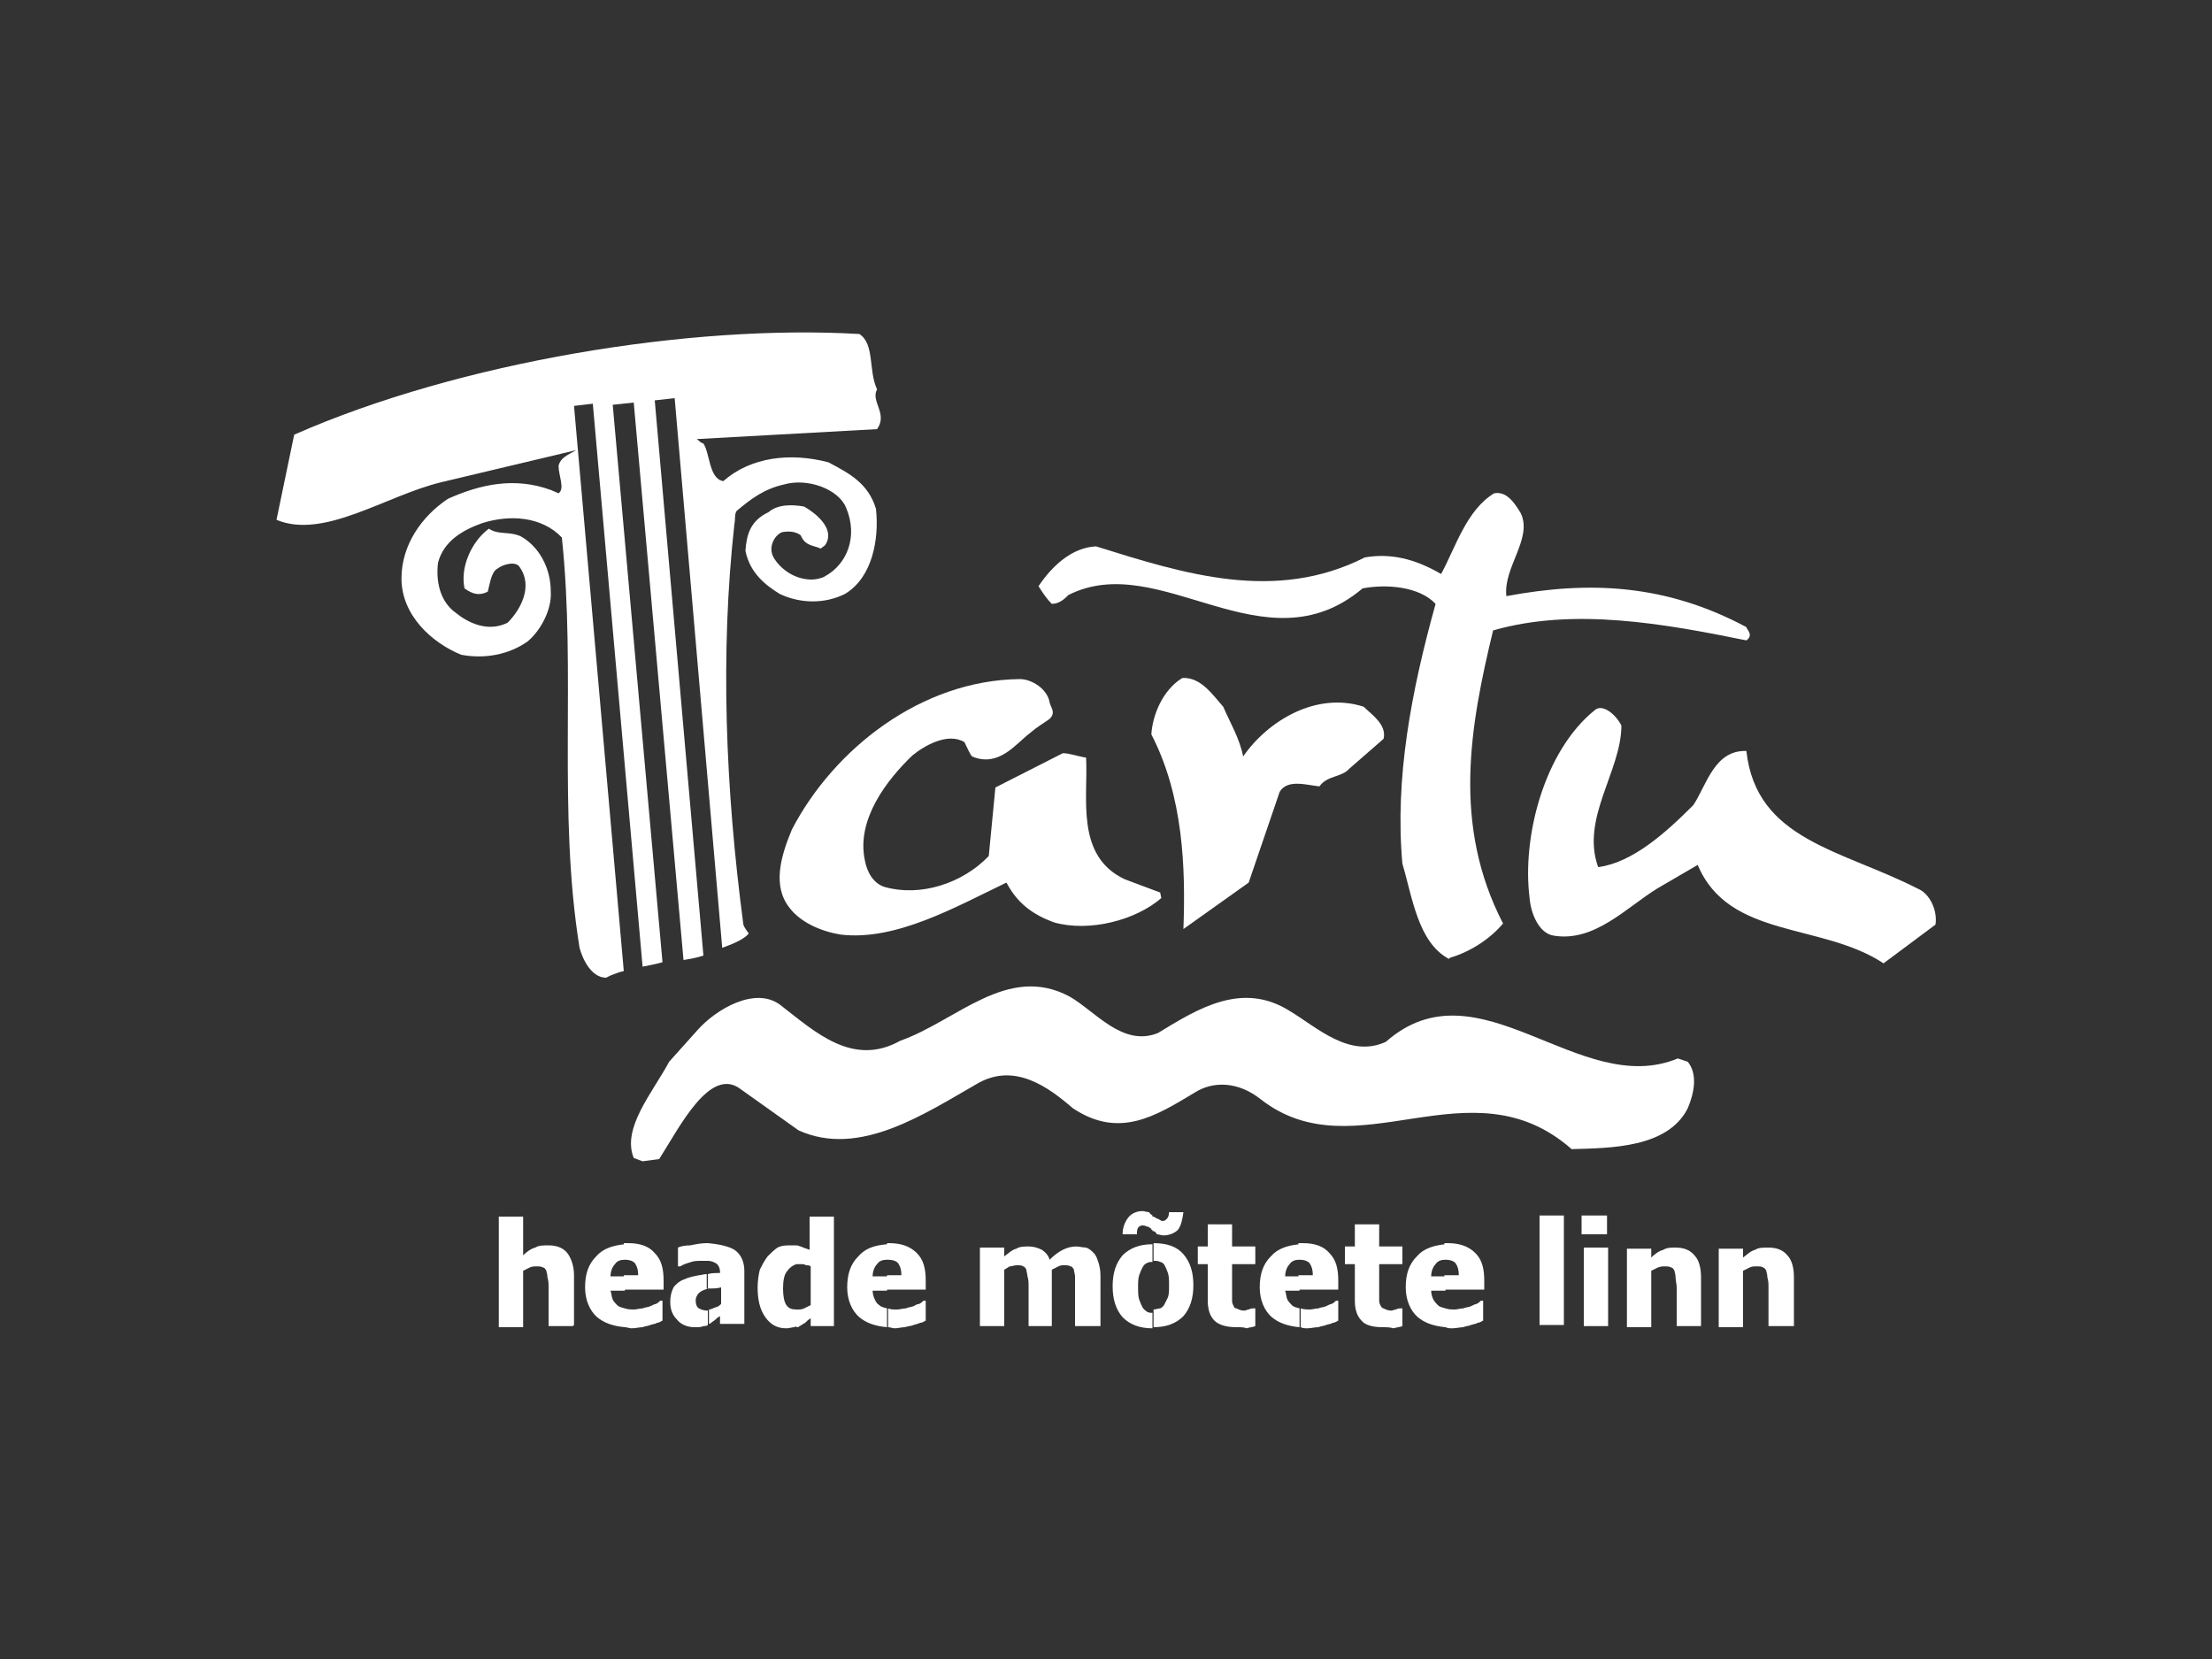 <?xml version="1.0" encoding="utf-8"?>
<!-- Generator: Adobe Illustrator 24.2.3, SVG Export Plug-In . SVG Version: 6.00 Build 0)  -->
<svg version="1.1" id="Layer_1" xmlns="http://www.w3.org/2000/svg" xmlns:xlink="http://www.w3.org/1999/xlink" x="0px" y="0px"
	 viewBox="0 0 200 150" style="enable-background:new 0 0 200 150;" xml:space="preserve">
<rect x="0" y="0" width="200" height="150" fill="#333333" stroke="none"/>
<style type="text/css">
	.st0{fill:#FFFFFF;}
</style>
<g>
	<path class="st0" d="M170.3,87.1c-5.6-3.7-14-2.2-16.8-8.9l-3.6,2.1c-2.8,1.7-5.7,4.9-9.4,4.3c-1.4-0.2-2.1-2.1-2.2-3.4
		c-0.7-5.5,1.3-13.3,5.9-17c0.7-0.6,1.9,0.4,2.4,1.4c0,4.1-3.7,8.4-2.1,12.8c3.1-0.4,6.1-3.1,8.6-5.6c1.2-1.8,1.9-5,4.8-4.9
		c0.9,8.1,8.6,8.9,15.6,12.5c0.9,0.4,1.7,1.8,1.5,3.2L170.3,87.1"/>
	<path class="st0" d="M71.4,82.1c-1.6-2-0.8-4.7,0.2-7.1c3.8-7.3,11.7-13.5,20.6-13.6c1.1,0,2.5,0.9,2.7,2.1c0.1,0.5,0.6,0.9,0,1.5
		c-0.7,0.5-1.1,0.7-1.8,1.3c-1.3,1-2.8,3.1-5.2,2.1c-0.2-0.2-0.4-0.7-0.7-1.3c-1.5-0.9-3.6,0.3-4.7,1.2c-2.3,2.2-5.1,5.8-4.3,9.5
		c0.2,1.1,0.8,2.1,1.8,2.4c3.2,0.9,7-0.3,9.4-2.8l0.6-6.2l6.1-3.1c0.6,0,1.4,0.3,2.1,0.4c0.2,3.6-1,8.9,3.5,11l3.2,1.2l0.1,0.5
		c-2.3,2-6.5,3.1-9.7,2.2c-1.9-0.7-3.3-1.7-4.3-3.6c-4.6,2.2-10,5.3-15,4.7C74.2,84.2,72.4,83.4,71.4,82.1"/>
	<path class="st0" d="M131,86.7c-2.8-1.5-3.3-5.6-4.2-8.6c-0.7-7.7,0.8-15.6,3-23.5c-1.5-1.6-4.5-1.8-6.6-1.4
		c-8.9,7.5-18.3-3.6-26.6,0.6c-0.3,0.3-0.8,0.8-1.5,0.8c-0.4-0.4-0.7-0.8-1.2-1.6c1.2-1.8,3-3.5,5.2-3.6c8,2.5,16.2,5.1,24.3,1
		c2.3-0.4,4.5,0.1,6.9,1.5c1.3-2.4,2.3-5.8,4.8-7.3c1.1-0.2,1.8,0.8,2.4,1.8c1.1,2.3-1.6,4.9-1.3,7.5c7.5-1.4,14.4-1.1,21.7,2.8
		c0,0.2,0.7,0.7,0,1.2c-7.4-1.5-15.6-3-22.9-0.9c-2.1,8.7-3.7,17.6,0.9,26.5c-1.1,1.3-2.8,2.5-4.8,3.1L131,86.7"/>
	<path class="st0" d="M107,84c0.2-5.5,0-12-2.9-17.6c0.1-1.7,1-4,2.8-5.1c1.7-0.1,2.8,1.6,3.7,2.6c0.6,1.4,1.5,2.9,1.8,4.5
		c2.2-3.2,6.6-5.9,10.9-4.5c0.7,0.7,2.1,1.6,1.8,2.9l-3.1,2.7c-0.7,0.8-2,0.6-2.7,1.6c-1.1-0.1-2.9-0.7-3.6,0.5l-2.8,8.2L107,84"/>
	<path class="st0" d="M58.1,105l-0.8-0.3c-1.1-2.7,1.7-5.9,3.2-8.7l2.6-2.9c1.6-1.8,5.2-4,7.5-2.2c3.1,2.4,6.5,5.6,10.8,3.2
		c5.1-1.8,9.7-7,15.3-4c2.3,1.3,4.8,4.6,8,3.3c3.6-2.2,7.6-4.7,11.9-2c2.5,1.5,5.4,4.3,8.7,2.8c8.4-7.4,17.5,5.2,26.4,1.5l0.9,0.3
		c0.9,1.1,0.6,2.8,0,4.2c-1.8,3.6-7,3.6-10.5,3.7c-9.2-8.1-19.5,2.2-28.1-4.5c-2-1.6-4.3-1.7-6-0.6c-3.5,2.1-6.8,4.2-11,1.4
		c-2.2-1.9-5.2-4.1-8.5-2.3c-4.9,2.8-10.8,6.8-16.3,4.3L67,98.5c-2.8-2.2-5.6,3.5-7.4,6.3L58.1,105"/>
	<path class="st0" d="M51.8,119.9h-2.2v-3.5c0-0.3,0-0.6-0.1-0.9c0-0.3-0.1-0.5-0.1-0.6c-0.1-0.2-0.2-0.3-0.3-0.3
		c-0.2-0.1-0.3-0.1-0.6-0.1c-0.2,0-0.4,0-0.6,0.1c-0.2,0.1-0.4,0.2-0.6,0.3v5.1h-2.2V110h2.2v3.5c0.3-0.3,0.7-0.6,1.1-0.7
		c0.3-0.2,0.7-0.2,1.2-0.2c0.7,0,1.3,0.2,1.7,0.7c0.3,0.4,0.6,1.1,0.6,2v4.5"/>
	<path class="st0" d="M56.5,120c-1.1-0.1-1.9-0.4-2.5-0.9c-0.7-0.6-1.1-1.6-1.1-2.7c0-1.2,0.3-2.1,1-2.8c0.6-0.7,1.5-1,2.6-1.1v1.4
		c-0.4,0-0.7,0.1-0.9,0.4c-0.2,0.2-0.4,0.6-0.4,1.1h1.3v1.3h-1.3c0.1,0.3,0.1,0.6,0.2,0.8c0.1,0.2,0.3,0.4,0.4,0.5
		c0.2,0.2,0.4,0.2,0.7,0.3V120 M56.5,112.4h0.3c1.1,0,1.9,0.3,2.4,0.9c0.6,0.6,0.8,1.4,0.8,2.5v0.8h-3.6v-1.3h1.3
		c0-0.5-0.1-0.8-0.3-1.1c-0.2-0.2-0.5-0.3-0.9-0.3h-0.1v-1.5H56.5z M57.1,120.1c-0.2,0-0.4-0.1-0.6-0.1v-1.7
		c0.3,0.1,0.6,0.1,0.8,0.1c0.3,0,0.5-0.1,0.8-0.1c0.2-0.1,0.5-0.1,0.7-0.2c0.2-0.1,0.4-0.2,0.5-0.2c0.2-0.1,0.3-0.2,0.4-0.3h0.2v1.8
		c-0.2,0.1-0.3,0.2-0.5,0.2c-0.1,0.1-0.3,0.1-0.6,0.2c-0.2,0.1-0.5,0.1-0.7,0.2C57.8,120,57.5,120.1,57.1,120.1"/>
	<path class="st0" d="M64,112.4v1.6h-0.6c-0.3,0-0.6,0-0.9,0.1s-0.7,0.2-1,0.4h-0.2v-1.7c0.2-0.1,0.6-0.2,1.1-0.2
		c0.5-0.1,1-0.2,1.5-0.2L64,112.4 M64,116.5c-0.2,0.1-0.3,0.1-0.5,0.2c-0.2,0.1-0.3,0.2-0.4,0.3c-0.1,0.2-0.2,0.3-0.2,0.6
		c0,0.3,0.1,0.6,0.3,0.7s0.4,0.2,0.8,0.2h0v1.3c-0.1,0.1-0.3,0.1-0.4,0.1c-0.2,0.1-0.4,0.1-0.8,0.1c-0.6,0-1.2-0.2-1.6-0.7
		c-0.4-0.4-0.6-0.9-0.6-1.6c0-0.5,0.1-0.9,0.3-1.3c0.2-0.3,0.6-0.6,0.9-0.7c0.4-0.2,0.9-0.3,1.4-0.4c0.2,0,0.4-0.1,0.7-0.1v1.3H64z
		 M65.2,117.9v-1.5c-0.4,0.1-0.7,0.1-0.9,0.1H64v-1.3c0.3-0.1,0.7-0.1,1.1-0.1V115c0-0.4-0.2-0.7-0.4-0.8S64.3,114,64,114v-1.6
		c1.1,0.1,1.9,0.3,2.4,0.6c0.6,0.4,0.9,1.1,0.9,1.9v4.8h-2.2V119c-0.2,0.1-0.3,0.2-0.4,0.3c-0.1,0.1-0.3,0.2-0.4,0.3
		c-0.1,0.1-0.2,0.1-0.2,0.1v-1.3c0.2,0,0.3-0.1,0.6-0.2C64.8,118.2,65,118.1,65.2,117.9"/>
	<path class="st0" d="M72,119.9c-0.1,0.1-0.2,0.1-0.2,0.1c-0.2,0-0.4,0.1-0.7,0.1c-0.8,0-1.4-0.3-1.9-1c-0.5-0.7-0.7-1.6-0.7-2.7
		c0-0.6,0.1-1.2,0.2-1.6c0.2-0.4,0.4-0.8,0.7-1.2c0.3-0.3,0.6-0.6,0.9-0.8c0.4-0.2,0.8-0.2,1.2-0.2H72v1.7c-0.3,0.1-0.6,0.3-0.8,0.6
		c-0.3,0.3-0.4,0.9-0.4,1.6c0,0.7,0.1,1.2,0.3,1.5c0.2,0.3,0.5,0.4,0.9,0.4V119.9 M75.5,119.9h-2.2v-0.7c-0.2,0.1-0.3,0.2-0.5,0.4
		c-0.2,0.1-0.3,0.2-0.5,0.3c-0.1,0.1-0.2,0.1-0.3,0.1v-1.6h0.1c0.2,0,0.4,0,0.6-0.1c0.2-0.1,0.4-0.2,0.6-0.3v-3.5
		c-0.1-0.1-0.3-0.1-0.4-0.1c-0.2-0.1-0.3-0.1-0.4-0.1H72v-1.7c0.2,0,0.3,0.1,0.4,0.1c0.2,0.1,0.5,0.2,0.8,0.3v-3h2.2v9.9H75.5z"/>
	<path class="st0" d="M80.2,120c-1.1-0.1-1.9-0.4-2.5-0.9c-0.7-0.6-1.1-1.6-1.1-2.7c0-1.2,0.3-2.1,1-2.8c0.6-0.7,1.4-1,2.6-1.1v1.4
		c-0.4,0-0.7,0.1-0.9,0.4c-0.2,0.2-0.4,0.6-0.4,1.1h1.3v1.3h-1.3c0,0.3,0.1,0.6,0.2,0.8c0.1,0.2,0.2,0.4,0.4,0.5
		c0.2,0.2,0.4,0.2,0.7,0.3L80.2,120 M80.2,112.4h0.2c1.1,0,1.9,0.3,2.5,0.9c0.6,0.6,0.8,1.4,0.8,2.5v0.8h-3.5v-1.3h1.3
		c0-0.5-0.1-0.8-0.3-1.1c-0.2-0.2-0.5-0.3-0.9-0.3h-0.1V112.4z M80.9,120.1c-0.2,0-0.4-0.1-0.6-0.1v-1.7c0.2,0.1,0.5,0.1,0.8,0.1
		c0.3,0,0.5-0.1,0.8-0.1c0.2-0.1,0.4-0.1,0.7-0.2c0.2-0.1,0.3-0.2,0.5-0.2c0.2-0.1,0.3-0.2,0.4-0.3h0.2v1.8
		c-0.2,0.1-0.3,0.2-0.5,0.2c-0.2,0.1-0.3,0.1-0.6,0.2c-0.2,0.1-0.5,0.1-0.8,0.2C81.5,120,81.2,120.1,80.9,120.1"/>
	<path class="st0" d="M97.2,119.9v-3.6v-0.9c0-0.2-0.1-0.4-0.1-0.6c-0.1-0.2-0.2-0.3-0.3-0.3c-0.2-0.1-0.3-0.1-0.6-0.1
		c-0.2,0-0.3,0-0.5,0.1c-0.2,0.1-0.4,0.2-0.6,0.3v5.1H93v-3.6c0-0.3,0-0.6-0.1-0.9c0-0.2-0.1-0.4-0.1-0.6c-0.1-0.2-0.2-0.3-0.3-0.3
		c-0.1-0.1-0.3-0.1-0.6-0.1c-0.2,0-0.4,0.1-0.6,0.1c-0.2,0.1-0.3,0.2-0.5,0.3v5.1h-2.2v-7.1h2.2v0.8c0.4-0.3,0.7-0.6,1.1-0.7
		c0.3-0.2,0.7-0.2,1.1-0.2c0.4,0,0.8,0.1,1.2,0.3c0.3,0.2,0.6,0.5,0.7,0.9c0.4-0.4,0.8-0.7,1.2-0.9c0.4-0.2,0.8-0.3,1.2-0.3
		c0.3,0,0.6,0.1,0.9,0.1c0.3,0.1,0.5,0.3,0.7,0.5c0.2,0.2,0.3,0.5,0.4,0.8s0.2,0.7,0.2,1.2v4.6L97.2,119.9"/>
	<path class="st0" d="M104.2,109.9v1.3c-0.1,0-0.1,0-0.1-0.1c-0.2-0.1-0.2-0.2-0.4-0.2c-0.2-0.1-0.3-0.1-0.4-0.1
		c-0.2,0-0.3,0.1-0.4,0.2c-0.1,0.2-0.1,0.3-0.1,0.6h-1.3c0-0.6,0.2-1.1,0.5-1.5c0.3-0.4,0.8-0.6,1.3-0.6c0.2,0,0.4,0.1,0.6,0.1
		C104,109.8,104.1,109.8,104.2,109.9 M104.2,120.1c-1.1,0-2-0.3-2.7-1c-0.6-0.7-0.9-1.6-0.9-2.8c0-1.2,0.3-2.1,0.9-2.8
		c0.7-0.7,1.6-1,2.7-1v1.6c-0.2,0-0.3,0-0.5,0.1c-0.2,0.1-0.3,0.2-0.4,0.4c-0.1,0.2-0.2,0.4-0.3,0.7c-0.1,0.3-0.1,0.7-0.1,1.1
		s0,0.8,0.1,1.1c0.1,0.3,0.2,0.5,0.3,0.7c0.1,0.2,0.3,0.3,0.4,0.4c0.2,0.1,0.3,0.1,0.5,0.1V120.1z M104.2,111.3V110h0.1
		c0.2,0.1,0.3,0.2,0.4,0.2c0.2,0.1,0.3,0.2,0.4,0.2c0.2,0,0.3-0.1,0.4-0.2s0.2-0.3,0.2-0.6h1.3c-0.1,0.7-0.2,1.2-0.5,1.6
		c-0.3,0.3-0.8,0.5-1.3,0.5c-0.2,0-0.4-0.1-0.6-0.1C104.5,111.4,104.4,111.3,104.2,111.3 M107.9,116.2c0,1.2-0.3,2.1-0.9,2.8
		c-0.7,0.7-1.6,1-2.7,1v-1.6c0.2,0,0.4-0.1,0.6-0.1c0.2-0.1,0.3-0.2,0.4-0.4c0.1-0.2,0.2-0.4,0.3-0.6c0.1-0.3,0.1-0.6,0.1-1.1
		c0-0.4,0-0.8-0.1-1.1c-0.1-0.3-0.2-0.5-0.3-0.7c-0.1-0.2-0.3-0.3-0.4-0.3c-0.2-0.1-0.3-0.1-0.6-0.1v-1.6c1.2,0,2.1,0.3,2.7,1
		S107.9,115,107.9,116.2"/>
	<path class="st0" d="M111.8,120c-0.9,0-1.6-0.2-2-0.6s-0.6-1-0.6-1.8v-3.3h-0.9v-1.6h0.9v-2h2.2v2h2.1v1.6h-2.1v2.5v0.7
		c0,0.2,0,0.3,0.1,0.5c0.1,0.2,0.1,0.3,0.3,0.3c0.2,0.1,0.4,0.2,0.7,0.2c0.1,0,0.3-0.1,0.4-0.1c0.2-0.1,0.3-0.1,0.4-0.1h0.2v1.6
		c-0.2,0.1-0.5,0.1-0.8,0.2C112.5,120,112.2,120,111.8,120"/>
	<path class="st0" d="M117.5,120c-1.1-0.1-1.9-0.4-2.5-0.9c-0.7-0.6-1.1-1.6-1.1-2.7c0-1.2,0.3-2.1,1-2.8c0.6-0.7,1.5-1,2.6-1.1v1.4
		c-0.4,0-0.7,0.1-0.9,0.4c-0.2,0.2-0.4,0.6-0.4,1.1h1.3v1.3h-1.3c0.1,0.3,0.1,0.6,0.2,0.8c0.1,0.2,0.3,0.4,0.4,0.5
		c0.2,0.2,0.4,0.2,0.7,0.3L117.5,120 M117.5,112.4h0.3c1.1,0,1.9,0.3,2.4,0.9c0.6,0.6,0.8,1.4,0.8,2.5v0.8h-3.6v-1.3h1.3
		c0-0.5-0.1-0.8-0.3-1.1c-0.2-0.2-0.5-0.3-0.9-0.3h-0.1v-1.5H117.5z M118.2,120.1c-0.2,0-0.4,0-0.6-0.1v-1.7
		c0.3,0.1,0.6,0.1,0.8,0.1c0.3,0,0.5-0.1,0.8-0.1c0.2-0.1,0.5-0.1,0.7-0.2c0.2-0.1,0.4-0.2,0.5-0.2c0.2-0.1,0.3-0.2,0.4-0.3h0.2v1.8
		c-0.2,0.1-0.3,0.2-0.5,0.2c-0.1,0.1-0.3,0.1-0.6,0.2c-0.2,0.1-0.5,0.1-0.7,0.2C118.8,120,118.6,120.1,118.2,120.1"/>
	<path class="st0" d="M125,120c-0.9,0-1.6-0.2-1.9-0.6c-0.4-0.4-0.6-1-0.6-1.8v-3.3h-0.9v-1.6h0.9v-2h2.2v2h2.1v1.6h-2.1v2.5v0.7
		c0,0.2,0,0.3,0.1,0.5c0.1,0.2,0.2,0.3,0.3,0.3c0.2,0.1,0.4,0.2,0.7,0.2c0.1,0,0.3-0.1,0.4-0.1c0.2-0.1,0.3-0.1,0.4-0.1h0.2v1.6
		c-0.2,0.1-0.5,0.1-0.8,0.2C125.7,120,125.3,120,125,120"/>
	<path class="st0" d="M130.7,120c-1.1-0.1-1.9-0.4-2.5-0.9c-0.7-0.6-1.1-1.6-1.1-2.7c0-1.2,0.3-2.1,1-2.8c0.6-0.7,1.5-1,2.6-1.1v1.4
		c-0.4,0-0.7,0.1-0.9,0.4c-0.2,0.2-0.4,0.6-0.4,1.1h1.3v1.3h-1.3c0,0.3,0.1,0.6,0.2,0.8c0.1,0.2,0.3,0.4,0.4,0.5
		c0.2,0.2,0.4,0.2,0.7,0.3L130.7,120 M130.7,112.4h0.2c1.1,0,1.9,0.3,2.5,0.9c0.6,0.6,0.8,1.4,0.8,2.5v0.8h-3.6v-1.3h1.3
		c0-0.5-0.1-0.8-0.3-1.1c-0.2-0.2-0.5-0.3-0.9-0.3h-0.1v-1.5H130.7z M131.3,120.1c-0.2,0-0.4,0-0.6-0.1v-1.7
		c0.3,0.1,0.6,0.1,0.8,0.1c0.3,0,0.5-0.1,0.8-0.1c0.2-0.1,0.5-0.1,0.7-0.2c0.2-0.1,0.4-0.2,0.5-0.2c0.2-0.1,0.3-0.2,0.4-0.3h0.2v1.8
		c-0.2,0.1-0.3,0.2-0.5,0.2c-0.1,0.1-0.3,0.1-0.6,0.2c-0.2,0.1-0.5,0.1-0.7,0.2C132,120,131.7,120.1,131.3,120.1"/>
	<rect x="139.2" y="109.9" class="st0" width="2.2" height="9.9"/>
	<path class="st0" d="M145.5,111.6H143v-1.7h2.3v1.7H145.5z M145.4,119.9h-2.2v-7.1h2.2V119.9z"/>
	<path class="st0" d="M153.8,119.9h-2.2v-3.5c0-0.3-0.1-0.6-0.1-0.9s-0.1-0.5-0.1-0.6c-0.1-0.2-0.2-0.3-0.3-0.3
		c-0.2-0.1-0.3-0.1-0.6-0.1c-0.2,0-0.3,0-0.6,0.1c-0.2,0.1-0.4,0.2-0.6,0.3v5.1h-2.2v-7.1h2.2v0.8c0.3-0.3,0.7-0.6,1.1-0.7
		c0.3-0.2,0.7-0.2,1.1-0.2c0.7,0,1.3,0.2,1.7,0.7c0.4,0.4,0.6,1.1,0.6,2L153.8,119.9"/>
	<path class="st0" d="M162.1,119.9h-2.2v-3.5c0-0.3,0-0.6-0.1-0.9c0-0.3-0.1-0.5-0.1-0.6c-0.1-0.2-0.2-0.3-0.3-0.3
		c-0.1-0.1-0.3-0.1-0.6-0.1c-0.2,0-0.4,0-0.6,0.1s-0.4,0.2-0.6,0.3v5.1h-2.2v-7.1h2.2v0.8c0.4-0.3,0.7-0.6,1.1-0.7
		c0.3-0.2,0.7-0.2,1.2-0.2c0.7,0,1.3,0.2,1.7,0.7c0.4,0.4,0.6,1.1,0.6,2v4.4"/>
	<path class="st0" d="M54.8,88.4c-1.3,0-2.1-1.6-2.4-2.7c-2-12.4-0.3-24.9-1.6-37.1c-1.8-1.9-4.7-2.1-7.2-1.3
		c-1.7,0.6-3.5,1.6-4,3.6c-0.2,1.7,0.2,3.5,1.6,4.5c1.1,0.9,2.9,1.8,4.7,0.9c1.2-1.2,2.3-3.3,1.1-5c-0.3-0.6-1.5-0.3-2,0.1
		c-0.6,0.3-0.7,1.4-0.9,2.1c-0.8,0.4-1.4,0.2-2.1-0.3c-0.4-1.9,0.6-4.2,2.2-5.4c0.9,0.6,1.8,0.2,2.9,0.7c1.6,0.9,2.7,2.8,2.7,5
		c0.1,1.6-0.9,3.5-2.1,4.5c-1.7,1.2-3.9,1.6-6,1.2c-2.7-1.1-5.4-3.6-5.4-6.9c0-3,1.8-5.6,4.2-7.2c2.9-1.3,6-2,9.3-0.8l0.7,0.3
		c0.6-0.4,0-1.6,0-2.5c0.2-0.7,0.7-0.9,1.6-1.4l-12.2,2.9c-5,1.2-10.6,5.2-14.9,3.4l1.6-7.7c15-6.6,35.9-10,51.1-9.1
		c1.4,0.9,0.8,3.3,1.6,5c-0.6,1.1,1,2.2,0,3.6L63,39.7c0.4,0.3,0.3,0.3,0.6,0.4c0.6,0.9,0.5,3.2,1.8,3.4c2.5-2.2,6.1-2.6,9.5-1.7
		c1.9,1,3.6,1.9,4.3,4.2c0.3,2.7-0.3,6.2-2.8,7.7c-1.8,0.9-4,0.9-5.9,0c-1.3-0.8-2.7-1.9-3.1-3.9c0.1-1.4,0.4-2.7,2.1-3.5
		c0.8-0.7,2.1-0.7,3.2-0.5c1.4,0.8,2.8,2.2,1.9,3.5l-0.4,0.3c-0.6-0.3-1.4-0.2-1.8-1.2c-0.4-0.3-0.9-0.4-1.6-0.3
		c-0.6,0.1-1.5,1.3-0.8,2.4c0.5,0.8,1.7,1.9,3.4,1.9c0.3,0,0.9-0.1,1.2-0.3c2-1.1,3-3.6,1.9-6.2c-0.7-1.7-3.5-2.7-5.6-2.1
		c-1.8,0.4-3,1.3-4.3,2.4c-0.2,0.3-0.1,0.7-0.2,1.2c-1.3,11.7-0.8,24,0.8,36.1c0,0.2,0.2,0.5,0.5,0.9c-0.4,0.5-1.3,0.9-2.4,1.3
		L61,36l-1.8,0.2l4.4,50.2c-0.6,0.2-1.2,0.3-1.8,0.4l-4.5-50.4l-1.9,0.2L59.9,87c-0.7,0.2-1.3,0.3-1.8,0.4l-4.5-50.9l-1.7,0.2
		l4.5,51.1c-0.5,0.1-0.9,0.3-1.2,0.4L54.8,88.4"/>
</g>
</svg>
